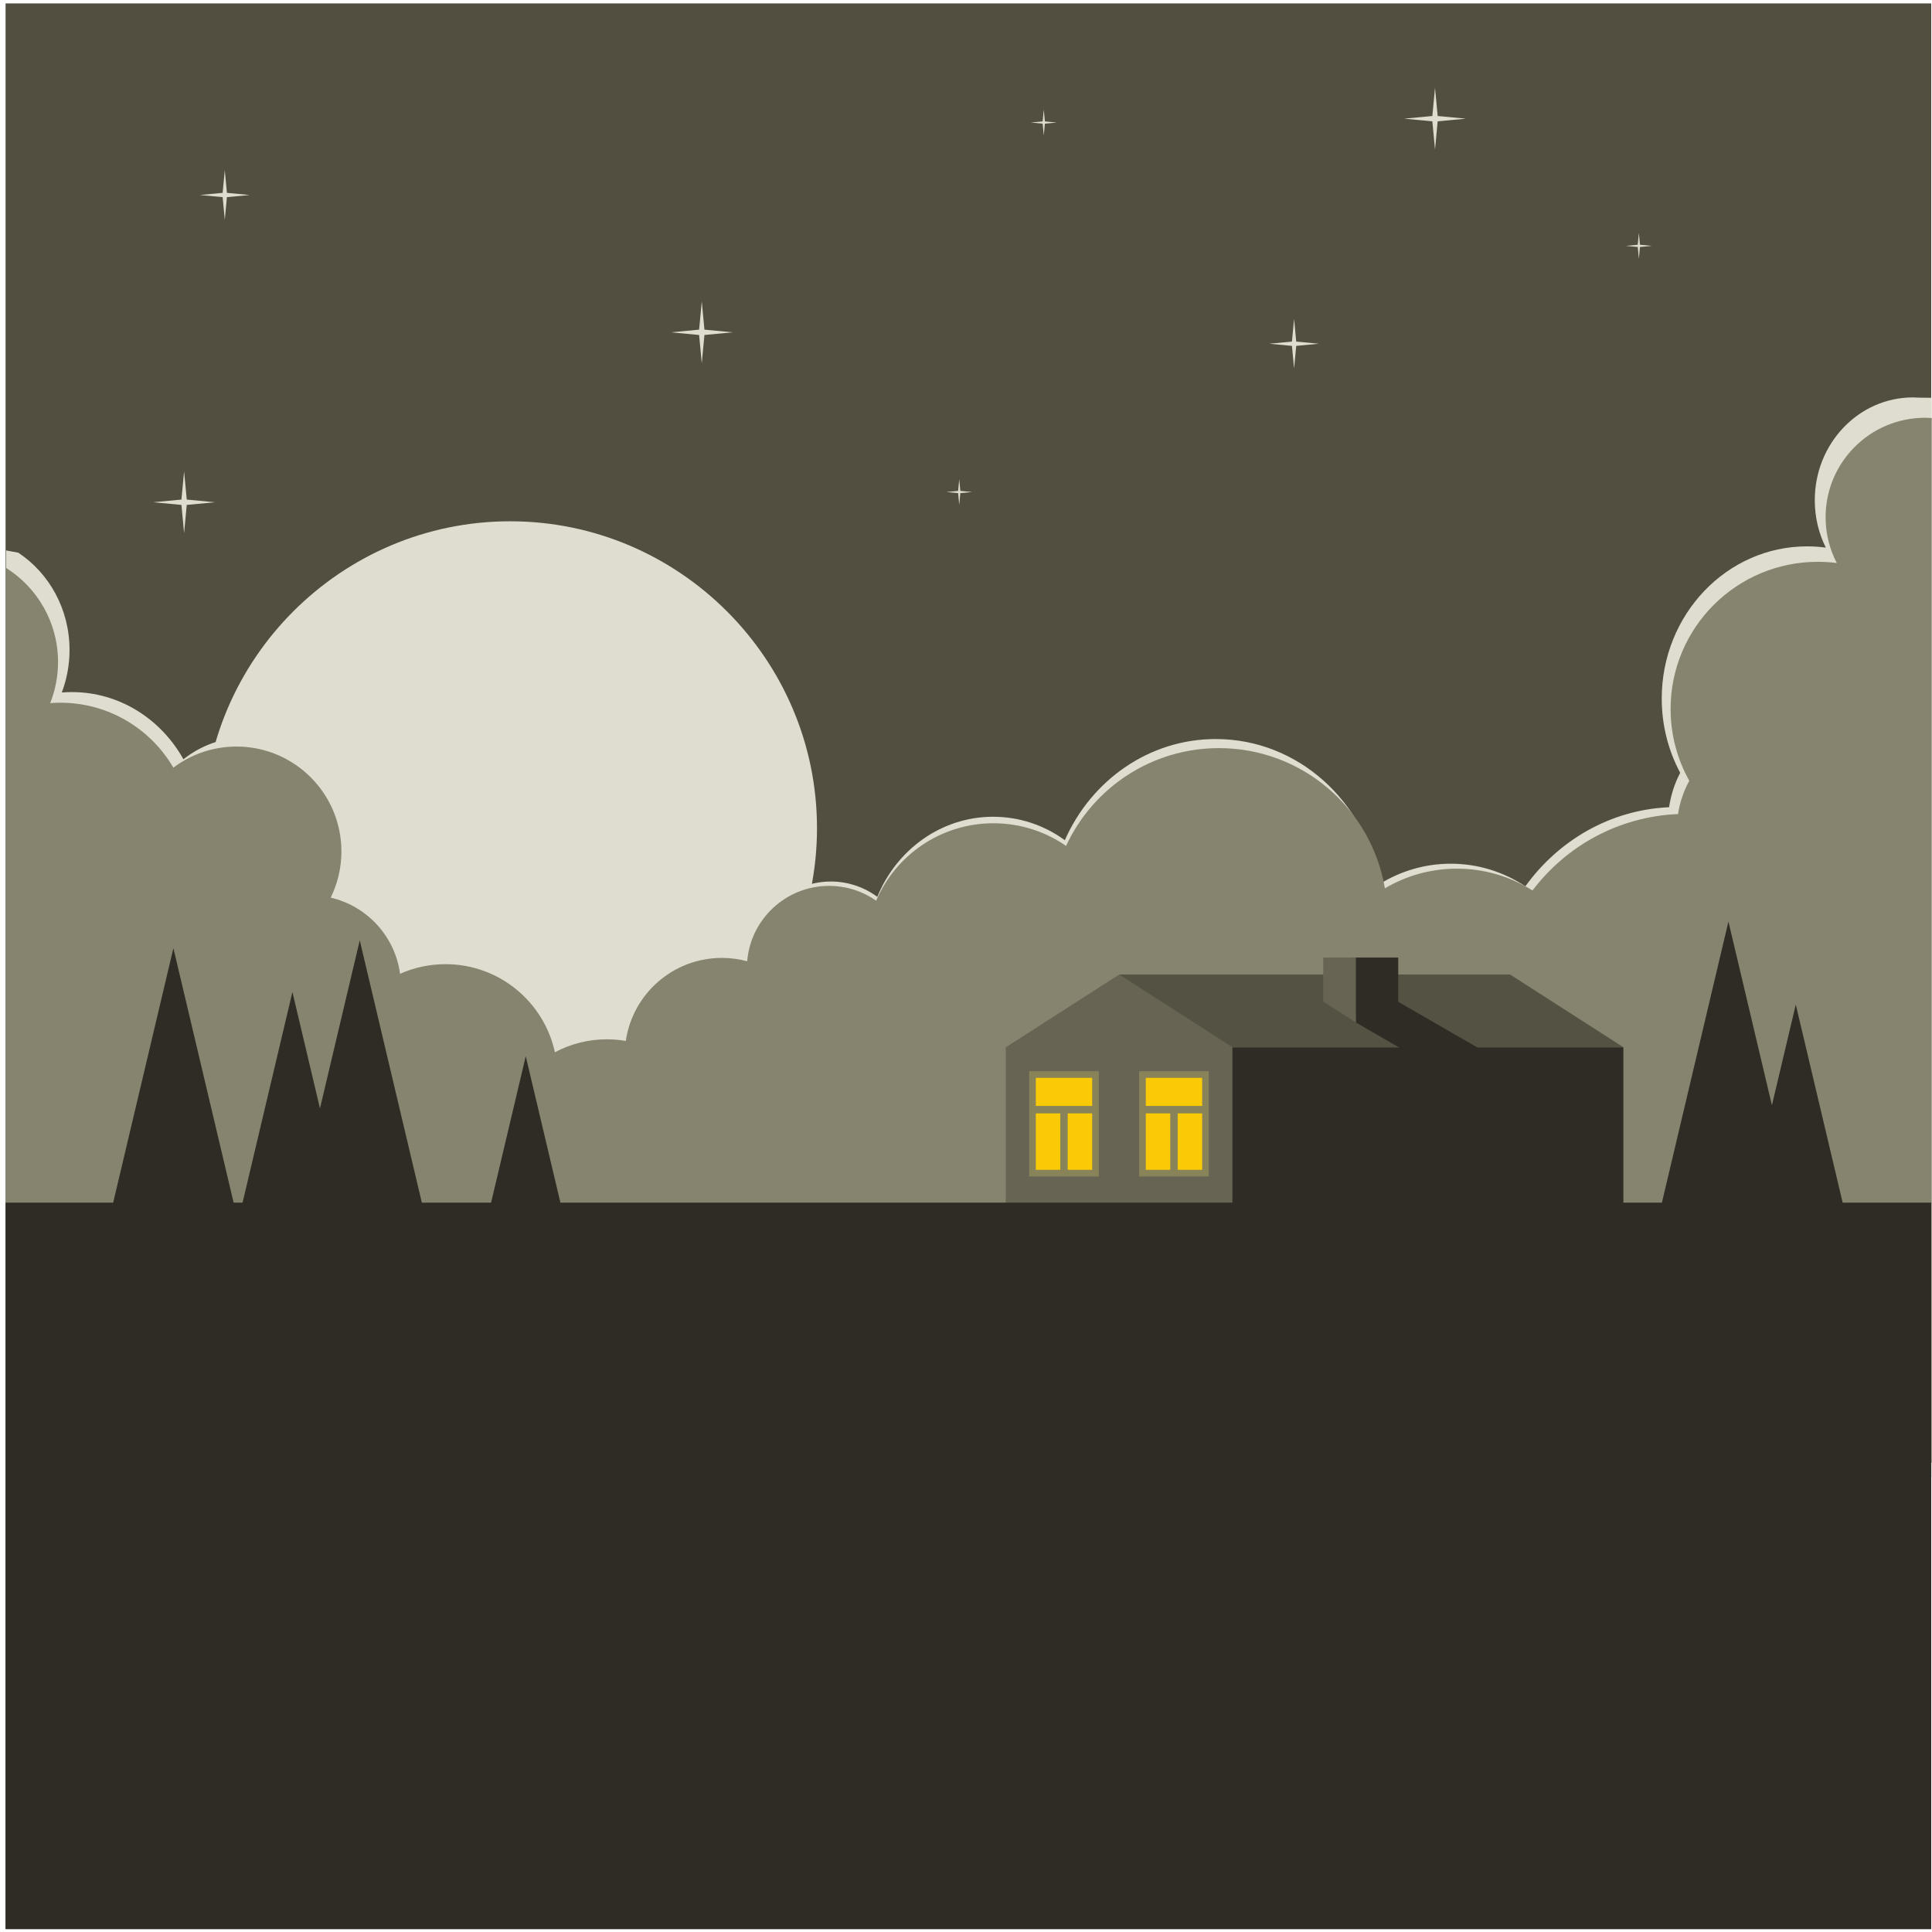 <?xml version="1.0" encoding="UTF-8" standalone="no"?>
<!-- Created with Inkscape (http://www.inkscape.org/) -->

<svg
   version="1.1"
   id="svg1"
   width="880"
   height="880"
   viewBox="0 0 880 880"
   sodipodi:docname="cabin-in-the-night.svg"
   inkscape:version="1.3.2 (091e20e, 2023-11-25, custom)"
   xmlns:inkscape="http://www.inkscape.org/namespaces/inkscape"
   xmlns:sodipodi="http://sodipodi.sourceforge.net/DTD/sodipodi-0.dtd"
   xmlns="http://www.w3.org/2000/svg"
   xmlns:svg="http://www.w3.org/2000/svg">
  <defs
     id="defs1">
    <clipPath
       clipPathUnits="userSpaceOnUse"
       id="clipPath4">
      <path
         d="M 0,660 H 660 V 0 H 0 Z"
         transform="translate(-655.744,-524.156)"
         id="path4" />
    </clipPath>
    <clipPath
       clipPathUnits="userSpaceOnUse"
       id="clipPath6">
      <path
         d="M 0,660 H 660 V 0 H 0 Z"
         transform="translate(-174.273,-272.268)"
         id="path6" />
    </clipPath>
    <clipPath
       clipPathUnits="userSpaceOnUse"
       id="clipPath8">
      <path
         d="M 0,660 H 660 V 0 H 0 Z"
         transform="translate(-659.899,-517.203)"
         id="path8" />
    </clipPath>
    <clipPath
       clipPathUnits="userSpaceOnUse"
       id="clipPath10">
      <path
         d="M 0,660 H 660 V 0 H 0 Z"
         transform="translate(-382.356,-327.102)"
         id="path10" />
    </clipPath>
    <clipPath
       clipPathUnits="userSpaceOnUse"
       id="clipPath12">
      <path
         d="M 0,660 H 660 V 0 H 0 Z"
         transform="translate(-343.591,-302.226)"
         id="path12" />
    </clipPath>
    <clipPath
       clipPathUnits="userSpaceOnUse"
       id="clipPath14">
      <path
         d="M 0,660 H 660 V 0 H 0 Z"
         id="path14" />
    </clipPath>
    <clipPath
       clipPathUnits="userSpaceOnUse"
       id="clipPath16">
      <path
         d="M 0,660 H 660 V 0 H 0 Z"
         id="path16" />
    </clipPath>
    <clipPath
       clipPathUnits="userSpaceOnUse"
       id="clipPath18">
      <path
         d="M 0,660 H 660 V 0 H 0 Z"
         id="path18" />
    </clipPath>
    <clipPath
       clipPathUnits="userSpaceOnUse"
       id="clipPath20">
      <path
         d="M 0,660 H 660 V 0 H 0 Z"
         id="path20" />
    </clipPath>
    <clipPath
       clipPathUnits="userSpaceOnUse"
       id="clipPath22">
      <path
         d="M 0,660 H 660 V 0 H 0 Z"
         id="path22" />
    </clipPath>
    <clipPath
       clipPathUnits="userSpaceOnUse"
       id="clipPath24">
      <path
         d="M 0,660 H 660 V 0 H 0 Z"
         id="path24" />
    </clipPath>
    <clipPath
       clipPathUnits="userSpaceOnUse"
       id="clipPath26">
      <path
         d="M 0,660 H 660 V 0 H 0 Z"
         id="path26" />
    </clipPath>
    <clipPath
       clipPathUnits="userSpaceOnUse"
       id="clipPath28">
      <path
         d="M 0,660 H 660 V 0 H 0 Z"
         id="path28" />
    </clipPath>
    <clipPath
       clipPathUnits="userSpaceOnUse"
       id="clipPath30">
      <path
         d="M 0,660 H 660 V 0 H 0 Z"
         id="path30" />
    </clipPath>
    <clipPath
       clipPathUnits="userSpaceOnUse"
       id="clipPath32">
      <path
         d="M 0,660 H 660 V 0 H 0 Z"
         id="path32" />
    </clipPath>
    <clipPath
       clipPathUnits="userSpaceOnUse"
       id="clipPath34">
      <path
         d="M 0,660 H 660 V 0 H 0 Z"
         transform="translate(-461.794,-332.885)"
         id="path34" />
    </clipPath>
    <clipPath
       clipPathUnits="userSpaceOnUse"
       id="clipPath36">
      <path
         d="M 0,660 H 660 V 0 H 0 Z"
         transform="translate(-452.051,-332.885)"
         id="path36" />
    </clipPath>
    <clipPath
       clipPathUnits="userSpaceOnUse"
       id="clipPath38">
      <path
         d="M 0,660 H 660 V 0 H 0 Z"
         transform="translate(-463.199,-310.699)"
         id="path38" />
    </clipPath>
    <clipPath
       clipPathUnits="userSpaceOnUse"
       id="clipPath40">
      <path
         d="M 0,660 H 660 V 0 H 0 Z"
         transform="translate(-442.081,-551.06)"
         id="path40" />
    </clipPath>
    <clipPath
       clipPathUnits="userSpaceOnUse"
       id="clipPath42">
      <path
         d="M 0,660 H 660 V 0 H 0 Z"
         transform="translate(-59.237,-336.092)"
         id="path42" />
    </clipPath>
    <clipPath
       clipPathUnits="userSpaceOnUse"
       id="clipPath44">
      <path
         d="M 0,660 H 660 V 0 H 0 Z"
         transform="translate(-99.895,-321.113)"
         id="path44" />
    </clipPath>
    <clipPath
       clipPathUnits="userSpaceOnUse"
       id="clipPath46">
      <path
         d="M 0,660 H 660 V 0 H 0 Z"
         transform="translate(-122.898,-338.768)"
         id="path46" />
    </clipPath>
    <clipPath
       clipPathUnits="userSpaceOnUse"
       id="clipPath48">
      <path
         d="M 0,660 H 660 V 0 H 0 Z"
         transform="translate(-179.605,-299.18)"
         id="path48" />
    </clipPath>
    <clipPath
       clipPathUnits="userSpaceOnUse"
       id="clipPath50">
      <path
         d="M 0,660 H 660 V 0 H 0 Z"
         transform="translate(-590.459,-345.187)"
         id="path50" />
    </clipPath>
    <clipPath
       clipPathUnits="userSpaceOnUse"
       id="clipPath52">
      <path
         d="M 0,660 H 660 V 0 H 0 Z"
         transform="translate(-613.464,-316.833)"
         id="path52" />
    </clipPath>
  </defs>
  <sodipodi:namedview
     id="namedview1"
     pagecolor="#ffffff"
     bordercolor="#000000"
     borderopacity="0.25"
     inkscape:showpageshadow="2"
     inkscape:pageopacity="0.0"
     inkscape:pagecheckerboard="0"
     inkscape:deskcolor="#d1d1d1"
     inkscape:zoom="0.67272727"
     inkscape:cx="439.25676"
     inkscape:cy="440"
     inkscape:window-width="1440"
     inkscape:window-height="830"
     inkscape:window-x="-6"
     inkscape:window-y="-6"
     inkscape:window-maximized="1"
     inkscape:current-layer="g1">
    <inkscape:page
       x="0"
       y="0"
       inkscape:label="1"
       id="page1"
       width="880"
       height="880"
       margin="1.333 0.135 1.333 2.533"
       bleed="0" />
  </sodipodi:namedview>
  <g
     id="g1"
     inkscape:groupmode="layer"
     inkscape:label="1">
    <g
       id="group-MC0">
      <path
         id="path2"
         d="m 1.899,1 h 658 v 658 h -658 z"
         style="fill:#524f41;fill-opacity:1;fill-rule:nonzero;stroke:none"
         transform="matrix(1.333,0,0,-1.333,0,880)" />
      <path
         id="path3"
         d="m 0,0 4.155,-0.051 v -368.884 c -17.007,1.192 -37.185,5.867 -51.485,13.769 -11.461,-38.195 -45.532,-65.899 -85.781,-65.899 -49.654,0 -89.906,42.158 -89.906,94.164 0,8.395 1.054,16.528 3.022,24.273 -3.645,1.222 -7.077,2.943 -10.224,5.085 -0.338,-0.011 -0.676,-0.02 -1.017,-0.02 -9.897,0 -18.635,5.185 -23.88,13.102 -6.893,-6.169 -15.837,-9.894 -25.613,-9.894 -7.929,0 -15.309,2.452 -21.492,6.666 -4.611,-6.73 -10.733,-12.247 -17.847,-16.005 -1.928,-40.001 -33.504,-71.813 -72.175,-71.813 -19.357,0 -36.937,7.973 -49.911,20.955 -13.163,-28.482 -41.02,-48.127 -73.258,-48.127 -26.628,0 -50.267,13.402 -65.105,34.117 -12.61,-6.265 -29.362,-9.773 -41.594,-9.773 -12.232,0 -22.99,2.528 -31.734,5.234 v 320.89 l 4.156,-0.756 c 10.538,-6.954 17.541,-19.248 17.541,-33.257 0,-5.13 -0.94,-10.032 -2.649,-14.524 1.135,0.092 2.282,0.14 3.44,0.14 16.269,0 30.478,-9.227 38.124,-22.956 5.926,4.685 13.303,7.464 21.3,7.464 19.545,0 35.39,-16.595 35.39,-37.066 0,-5.858 -1.299,-11.396 -3.61,-16.322 12.256,-2.979 21.689,-13.661 23.403,-26.911 4.686,2.183 9.874,3.399 15.333,3.399 18.096,0 33.216,-13.33 36.904,-31.124 5.218,2.915 11.175,4.569 17.501,4.569 2.189,0 4.333,-0.198 6.418,-0.578 2.291,16.593 15.927,29.346 32.407,29.346 2.957,0 5.822,-0.413 8.548,-1.184 1.17,14.913 13.094,26.633 27.635,26.633 5.903,0 11.376,-1.934 15.873,-5.228 6.575,16.087 21.825,27.357 39.589,27.357 9.101,0 17.538,-2.959 24.491,-8.006 8.998,20.402 28.704,34.561 51.572,34.561 28.13,0 51.478,-21.425 55.992,-49.544 7.119,4.41 15.426,6.945 24.296,6.945 9.378,0 18.125,-2.83 25.506,-7.717 11.337,15.727 29.044,26.132 49.102,27.015 0.613,4.205 1.921,8.17 3.797,11.761 -4.013,7.506 -6.305,16.158 -6.305,25.372 0,28.721 22.232,52.005 49.653,52.005 2.174,0 4.315,-0.148 6.413,-0.432 -2.409,4.848 -3.772,10.356 -3.772,16.199 0,19.402 15.017,35.13 33.542,35.13 C -1.498,0.08 -0.745,0.051 0,0"
         style="fill:#dfddd0;fill-opacity:1;fill-rule:evenodd;stroke:none"
         transform="matrix(1.333,0,0,-1.333,874.325,181.126)"
         clip-path="url(#clipPath4)" />
      <path
         id="path5"
         d="m 0,0 c 57.752,0 104.854,47.102 104.854,104.853 0,57.751 -47.102,104.854 -104.854,104.854 -57.751,0 -104.854,-47.103 -104.854,-104.854 C -104.854,47.102 -57.751,0 0,0"
         style="fill:#dfddd0;fill-opacity:1;fill-rule:evenodd;stroke:none"
         transform="matrix(1.333,0,0,-1.333,232.363,516.977)"
         clip-path="url(#clipPath6)" />
      <path
         id="path7"
         d="m 0,0 v -357.007 c -17.224,1.153 -33.451,5.929 -47.936,13.573 -11.607,-36.934 -46.114,-63.723 -86.879,-63.723 -50.287,0 -91.054,40.765 -91.054,91.055 0,8.115 1.067,15.982 3.059,23.47 -3.691,1.181 -7.167,2.846 -10.354,4.918 -0.341,-0.012 -0.685,-0.02 -1.029,-0.02 -10.024,0 -18.873,5.012 -24.187,12.667 -6.981,-5.963 -16.039,-9.565 -25.94,-9.565 -8.03,0 -15.504,2.37 -21.767,6.448 -4.67,-6.51 -10.869,-11.846 -18.075,-15.479 -1.952,-38.681 -33.934,-69.44 -73.098,-69.44 -19.606,0 -37.41,7.71 -50.55,20.262 -13.332,-27.542 -41.544,-46.538 -74.195,-46.538 -26.969,0 -50.909,12.96 -65.938,32.99 -12.771,-6.056 -27.052,-9.449 -42.125,-9.449 -9.704,0 -19.077,1.41 -27.932,4.027 v 310.594 c 10.673,-6.724 17.766,-18.613 17.766,-32.159 0,-4.961 -0.952,-9.7 -2.682,-14.044 1.149,0.089 2.311,0.134 3.483,0.134 16.477,0 30.868,-8.921 38.612,-22.197 6.002,4.531 13.472,7.218 21.572,7.218 19.795,0 35.843,-16.047 35.843,-35.842 0,-5.665 -1.316,-11.02 -3.656,-15.783 12.412,-2.88 21.966,-13.209 23.702,-26.022 4.746,2.112 10,3.287 15.53,3.287 18.327,0 33.639,-12.89 37.376,-30.098 5.285,2.82 11.318,4.42 17.725,4.42 2.216,0 4.388,-0.193 6.499,-0.56 2.321,16.048 16.13,28.378 32.822,28.378 2.995,0 5.896,-0.4 8.657,-1.144 1.186,14.419 13.262,25.753 27.988,25.753 5.979,0 11.52,-1.871 16.076,-5.056 6.659,15.555 22.106,26.454 40.096,26.454 9.216,0 17.763,-2.863 24.803,-7.743 9.115,19.73 29.073,33.421 52.232,33.421 28.491,0 52.137,-20.718 56.708,-47.908 7.212,4.265 15.623,6.715 24.607,6.715 9.5,0 18.356,-2.737 25.833,-7.462 11.482,15.208 29.416,25.269 49.731,26.123 0.62,4.065 1.944,7.899 3.844,11.374 -4.063,7.257 -6.385,15.623 -6.385,24.532 0,27.773 22.516,50.287 50.288,50.287 2.202,0 4.37,-0.142 6.495,-0.416 -2.439,4.687 -3.82,10.013 -3.82,15.663 0,18.762 15.209,33.971 33.97,33.971 C -1.518,0.079 -0.756,0.05 0,0"
         style="fill:#86836e;fill-opacity:1;fill-rule:evenodd;stroke:none"
         transform="matrix(1.333,0,0,-1.333,879.866,190.396)"
         clip-path="url(#clipPath8)" />
      <path
         id="path9"
         d="m 0,0 h 133.519 l 38.764,-24.876 V -78.909 L 0,-54.033 Z"
         style="fill:#545242;fill-opacity:1;fill-rule:evenodd;stroke:none"
         transform="matrix(1.333,0,0,-1.333,509.807,443.865)"
         clip-path="url(#clipPath10)" />
      <path
         id="path11"
         d="M 0,0 38.765,24.876 77.526,0 V -54.033 H 0 Z"
         style="fill:#676453;fill-opacity:1;fill-rule:evenodd;stroke:none"
         transform="matrix(1.333,0,0,-1.333,458.121,477.033)"
         clip-path="url(#clipPath12)" />
      <path
         id="path13"
         d="m 421.119,248.192 h 133.52 v 54.033 h -133.52 z"
         style="fill:#2f2c26;fill-opacity:1;fill-rule:evenodd;stroke:none"
         transform="matrix(1.333,0,0,-1.333,0,880)"
         clip-path="url(#clipPath14)" />
      <path
         id="path15"
         d="m 1.899,1 h 658 v 248.22 h -658 z"
         style="fill:#2f2c26;fill-opacity:1;fill-rule:evenodd;stroke:none"
         transform="matrix(1.333,0,0,-1.333,0,880)"
         clip-path="url(#clipPath16)" />
      <path
         id="path17"
         d="m 351.66,258.158 h 23.806 v 35.977 H 351.66 Z"
         style="fill:#888358;fill-opacity:1;fill-rule:evenodd;stroke:none"
         transform="matrix(1.333,0,0,-1.333,0,880)"
         clip-path="url(#clipPath18)" />
      <path
         id="path19"
         d="m 353.935,260.431 h 19.259 v 31.43 h -19.259 z"
         style="fill:#fbca07;fill-opacity:1;fill-rule:evenodd;stroke:none"
         transform="matrix(1.333,0,0,-1.333,0,880)"
         clip-path="url(#clipPath20)" />
      <path
         id="path21"
         d="m 352.996,279.725 h 21.134 v 2.54 h -21.134 z"
         style="fill:#888358;fill-opacity:1;fill-rule:evenodd;stroke:none"
         transform="matrix(1.333,0,0,-1.333,0,880)"
         clip-path="url(#clipPath22)" />
      <path
         id="path23"
         d="m 362.294,281.397 h 2.539 V 259.06 h -2.539 z"
         style="fill:#888358;fill-opacity:1;fill-rule:evenodd;stroke:none"
         transform="matrix(1.333,0,0,-1.333,0,880)"
         clip-path="url(#clipPath24)" />
      <path
         id="path25"
         d="m 389.242,258.158 h 23.806 v 35.977 h -23.806 z"
         style="fill:#888358;fill-opacity:1;fill-rule:evenodd;stroke:none"
         transform="matrix(1.333,0,0,-1.333,0,880)"
         clip-path="url(#clipPath26)" />
      <path
         id="path27"
         d="m 391.517,260.431 h 19.259 v 31.43 h -19.259 z"
         style="fill:#fbca07;fill-opacity:1;fill-rule:evenodd;stroke:none"
         transform="matrix(1.333,0,0,-1.333,0,880)"
         clip-path="url(#clipPath28)" />
      <path
         id="path29"
         d="m 390.578,279.725 h 21.134 v 2.54 h -21.134 z"
         style="fill:#888358;fill-opacity:1;fill-rule:evenodd;stroke:none"
         transform="matrix(1.333,0,0,-1.333,0,880)"
         clip-path="url(#clipPath30)" />
      <path
         id="path31"
         d="m 399.876,281.397 h 2.54 V 259.06 h -2.54 z"
         style="fill:#888358;fill-opacity:1;fill-rule:evenodd;stroke:none"
         transform="matrix(1.333,0,0,-1.333,0,880)"
         clip-path="url(#clipPath32)" />
      <path
         id="path33"
         d="M 0,0 H 15.869 V -22.186 H 1.405 Z"
         style="fill:#2f2c26;fill-opacity:1;fill-rule:evenodd;stroke:none"
         transform="matrix(1.333,0,0,-1.333,615.725,436.154)"
         clip-path="url(#clipPath34)" />
      <path
         id="path35"
         d="M 0,0 H 11.148 V -22.186 L 0,-15.031 Z"
         style="fill:#676453;fill-opacity:1;fill-rule:evenodd;stroke:none"
         transform="matrix(1.333,0,0,-1.333,602.734,436.154)"
         clip-path="url(#clipPath36)" />
      <path
         id="path37"
         d="M 0,0 28.884,-16.676 47.961,-12.264 12.04,8.476 Z"
         style="fill:#2f2c26;fill-opacity:1;fill-rule:evenodd;stroke:none"
         transform="matrix(1.333,0,0,-1.333,617.599,465.734)"
         clip-path="url(#clipPath38)" />
      <path
         id="path39"
         d="M 0,0 0.731,-7.754 8.485,-8.486 0.731,-9.217 0,-16.972 l -0.732,7.755 -7.754,0.731 7.754,0.732 z m -202.393,5.973 0.91,-9.649 9.65,-0.911 -9.65,-0.91 -0.91,-9.649 -0.911,9.649 -9.649,0.91 9.649,0.911 z m -176.893,-58.065 0.911,-9.65 9.648,-0.91 -9.648,-0.91 -0.911,-9.649 -0.91,9.649 -9.65,0.91 9.65,0.91 z m 13.903,102.914 0.732,-7.755 7.754,-0.731 -7.754,-0.731 -0.732,-7.755 -0.732,7.755 -7.755,0.731 7.755,0.731 z m 250.962,-105.568 0.38,-4.031 4.033,-0.38 -4.033,-0.381 -0.38,-4.031 -0.38,4.031 -4.032,0.381 4.032,0.38 z m 232.232,84.112 0.379,-4.032 4.032,-0.381 -4.032,-0.38 -0.379,-4.032 -0.381,4.032 -4.032,0.38 4.032,0.381 z m -69.657,49.609 0.91,-9.649 9.65,-0.911 -9.65,-0.91 -0.91,-9.65 -0.911,9.65 -9.649,0.91 9.649,0.911 z m -133.688,-7.468 0.382,-4.031 4.031,-0.38 -4.031,-0.381 -0.382,-4.032 -0.38,4.032 -4.031,0.381 4.031,0.38 z"
         style="fill:#dfddd0;fill-opacity:1;fill-rule:evenodd;stroke:none"
         transform="matrix(1.333,0,0,-1.333,589.441,145.253)"
         clip-path="url(#clipPath40)" />
      <path
         id="path41"
         d="m 0,0 12.394,-52.36 12.393,-52.359 H 0 -24.786 l 12.393,52.359 z"
         style="fill:#2f2c26;fill-opacity:1;fill-rule:evenodd;stroke:none"
         transform="matrix(1.333,0,0,-1.333,78.982,431.878)"
         clip-path="url(#clipPath42)" />
      <path
         id="path43"
         d="m 0,0 12.393,-52.36 12.393,-52.36 H 0 -24.787 l 12.393,52.36 z"
         style="fill:#2f2c26;fill-opacity:1;fill-rule:evenodd;stroke:none"
         transform="matrix(1.333,0,0,-1.333,133.193,451.849)"
         clip-path="url(#clipPath44)" />
      <path
         id="path45"
         d="M 0,0 12.393,-52.361 24.786,-104.72 H 0 -24.787 l 12.393,52.359 z"
         style="fill:#2f2c26;fill-opacity:1;fill-rule:evenodd;stroke:none"
         transform="matrix(1.333,0,0,-1.333,163.865,428.31)"
         clip-path="url(#clipPath46)" />
      <path
         id="path47"
         d="m 0,0 12.393,-52.359 12.394,-52.362 H 0 -24.787 l 12.393,52.362 z"
         style="fill:#2f2c26;fill-opacity:1;fill-rule:evenodd;stroke:none"
         transform="matrix(1.333,0,0,-1.333,239.473,481.094)"
         clip-path="url(#clipPath48)" />
      <path
         id="path49"
         d="M 0,0 12.394,-52.361 24.788,-104.72 H 0 -24.785 l 12.393,52.359 z"
         style="fill:#2f2c26;fill-opacity:1;fill-rule:evenodd;stroke:none"
         transform="matrix(1.333,0,0,-1.333,787.279,419.751)"
         clip-path="url(#clipPath50)" />
      <path
         id="path51"
         d="m 0,0 12.393,-52.36 12.393,-52.36 H 0 -24.786 l 12.392,52.36 z"
         style="fill:#2f2c26;fill-opacity:1;fill-rule:evenodd;stroke:none"
         transform="matrix(1.333,0,0,-1.333,817.952,457.556)"
         clip-path="url(#clipPath52)" />
    </g>
  </g>
</svg>
